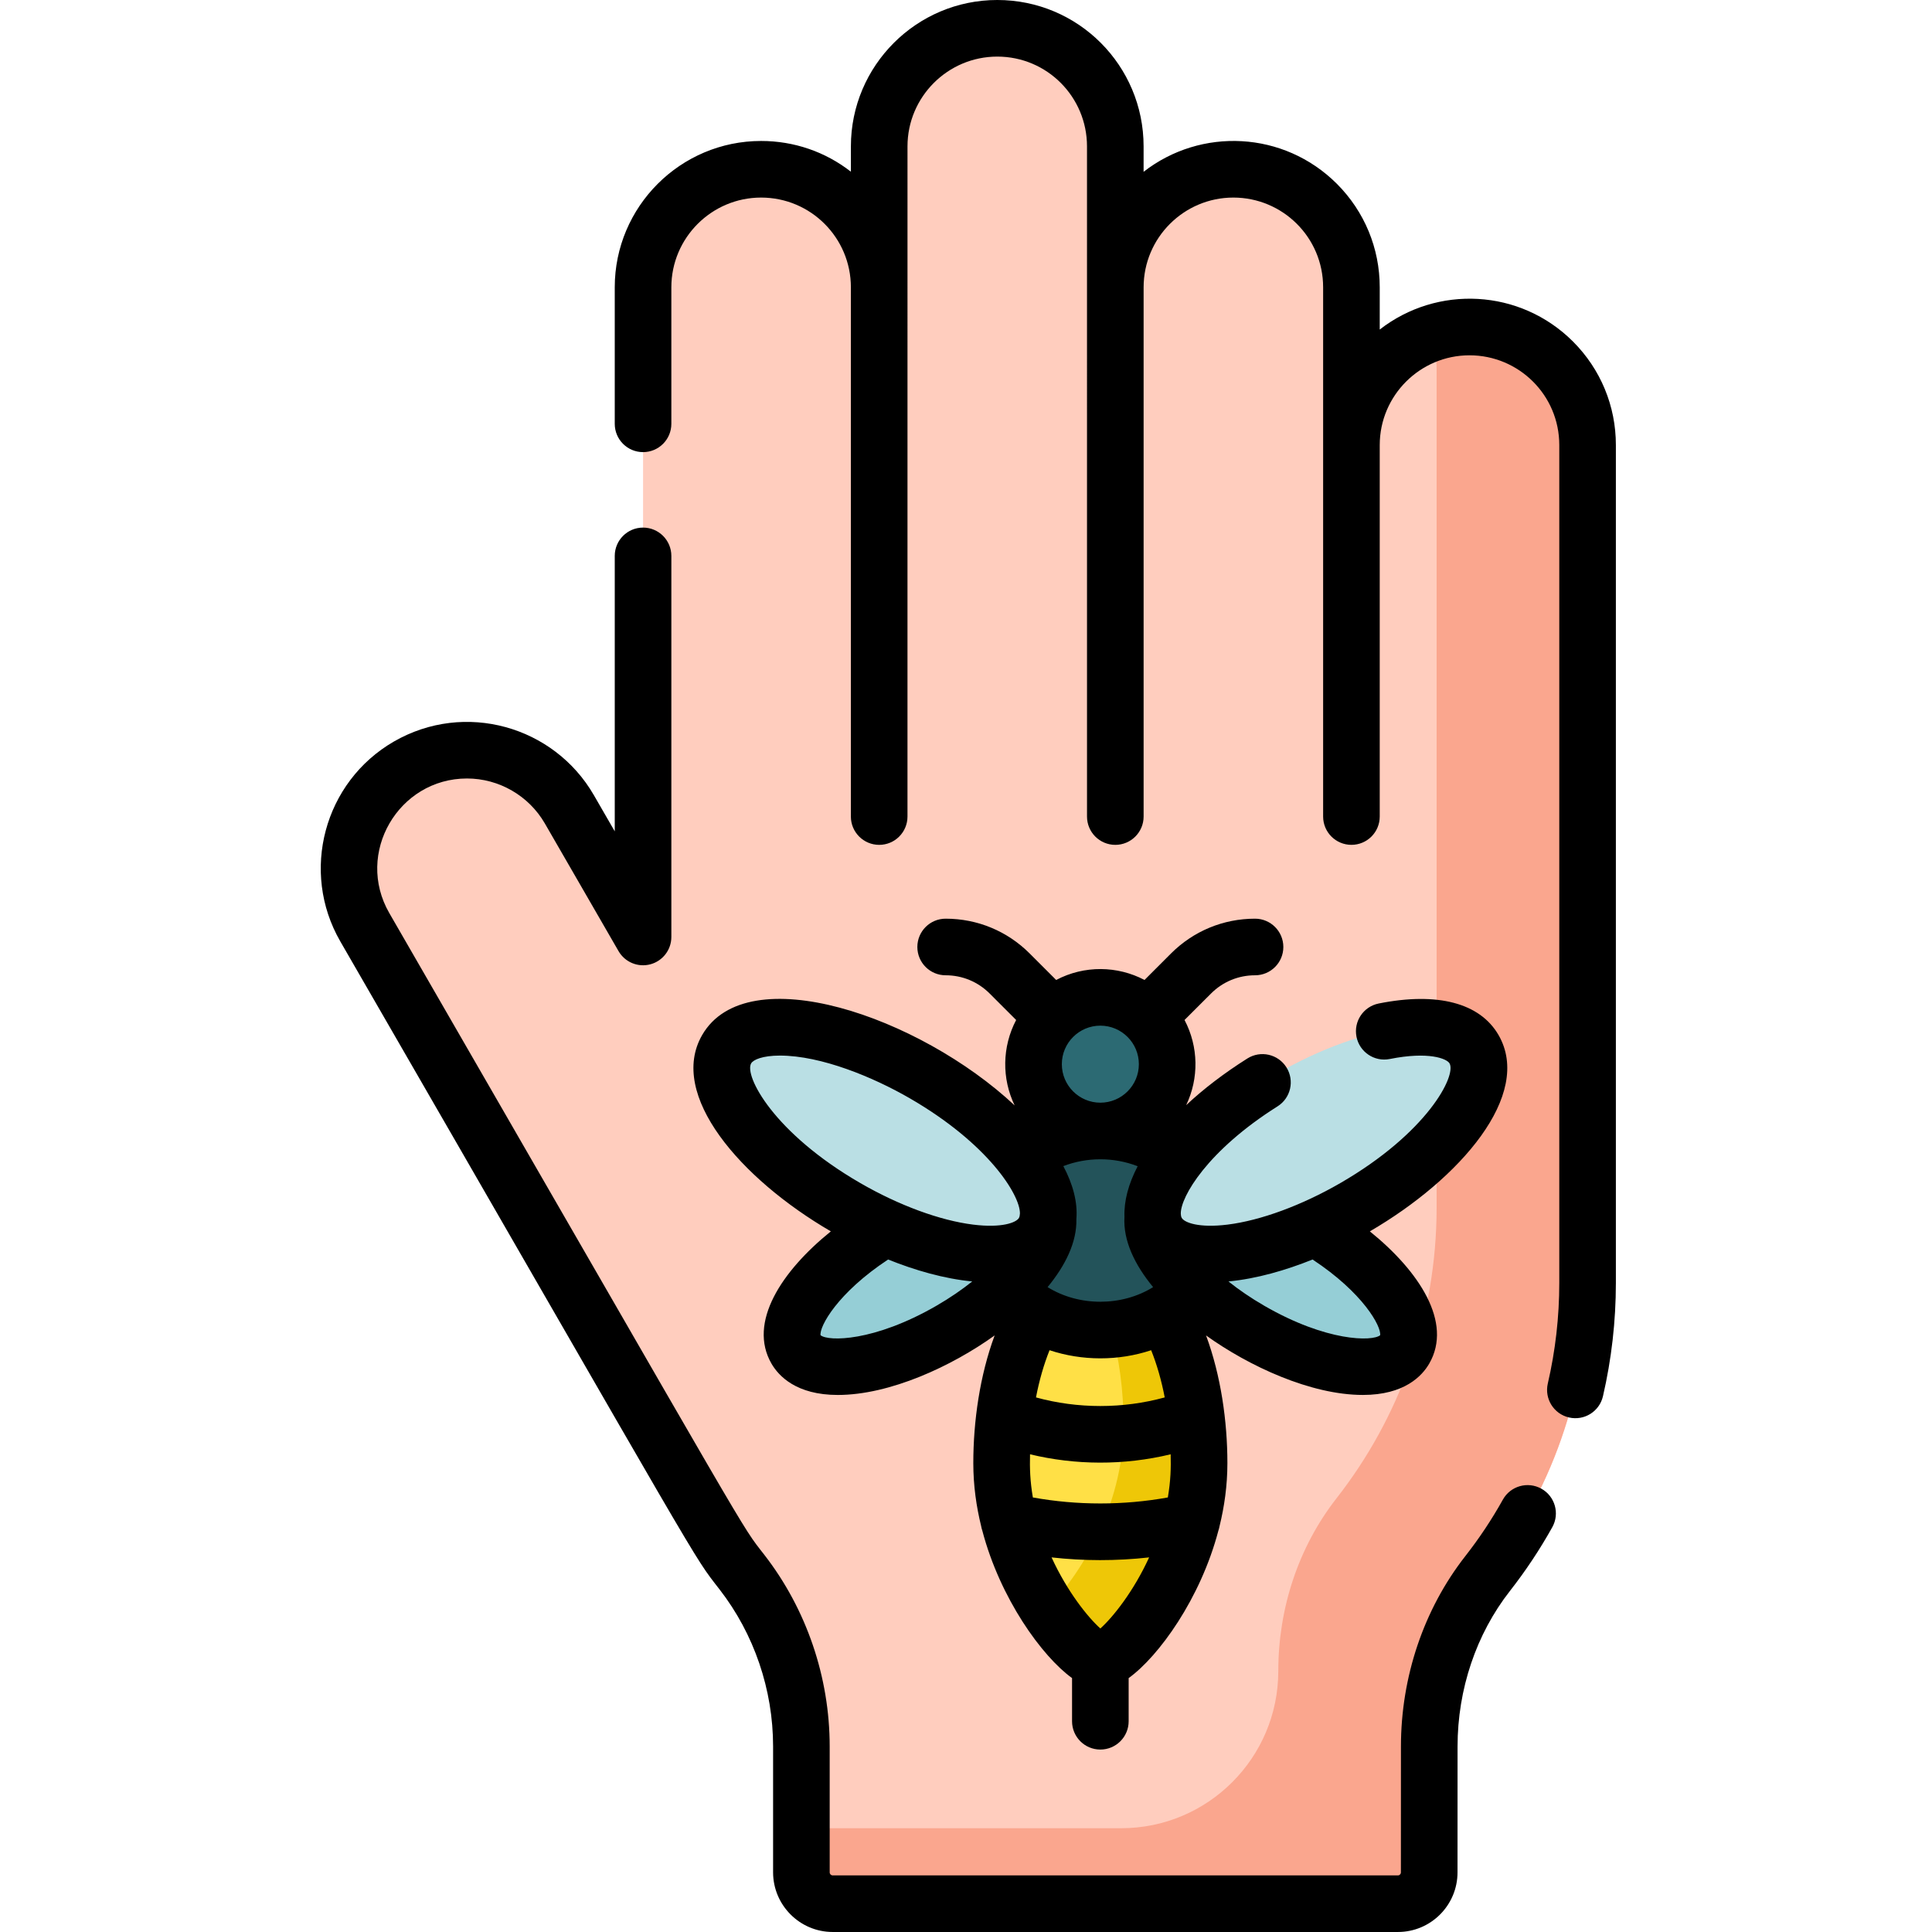 <svg height="512pt" viewBox="-85 0 512 512" width="512pt" xmlns="http://www.w3.org/2000/svg"><path d="m23.137 203.012c14.969-8.641 34.102-3.516 42.742 11.449l19.539 33.844v-172.16c0-17.277 14.008-31.285 31.289-31.285s31.289 14.008 31.289 31.285v-37.355c0-17.281 14.008-31.289 31.285-31.289 17.281 0 31.289 14.008 31.289 31.289v37.359c0-17.281 14.008-31.289 31.289-31.289 17.277 0 31.289 14.008 31.289 31.289v41.801c0-17.281 14.008-31.289 31.285-31.289 17.281 0 31.289 14.008 31.289 31.289v222.055c0 29.047-9.895 55.781-26.5 77.02-10.195 13.039-15.457 29.262-15.457 45.816l-.004 33.363c-.004 4.582-3.715 8.297-8.297 8.297h-149.789c-4.582 0-8.297-3.715-8.297-8.297l-.004-33.383c-.004-16.707-5.5-32.969-15.742-46.172-4.238-5.465-8.035-11.289-11.336-17.422l-88.609-153.477c-8.641-14.965-3.516-34.102 11.449-42.738zm0 0" fill="#ffcdbe"/><path d="m306.809 86.75c-4.434-.332-8.684.277-12.586 1.625.969 3.016 1.496 6.234 1.496 9.574v222.055c0 29.047-9.895 55.781-26.496 77.016-10.195 13.043-15.457 29.266-15.461 45.82-.004 23.008-18.656 41.66-41.664 41.66h-84.719v11.703c0 4.582 3.715 8.297 8.297 8.297h149.785c4.582 0 8.297-3.715 8.297-8.297l.004-33.363c.004-16.555 5.266-32.777 15.461-45.82 16.602-21.234 26.496-47.973 26.496-77.016v-221.414c0-16.473-12.48-30.609-28.91-31.84zm0 0" fill="#faa68e"/><path d="m224.312 282.016c0 9.781-7.93 17.707-17.707 17.707-9.781 0-17.707-7.926-17.707-17.707 0-9.777 7.926-17.707 17.707-17.707 9.777 0 17.707 7.93 17.707 17.707zm0 0" fill="#2c6a73"/><path d="m305.629 278.043c-5.664-9.805-29.047-6.906-52.227 6.477-23.184 13.383-37.383 32.184-31.723 41.992 5.664 9.809 29.047 6.91 52.227-6.477 23.184-13.383 37.383-32.184 31.723-41.992zm0 0" fill="#badfe4"/><path d="m263.523 325.352c-19.41 8.656-37.023 9.504-41.836 1.168-.684-1.184-1.07-2.504-1.195-3.926-.785 8.117 9.766 20.684 25.809 29.945 18.188 10.496 36.527 12.77 40.969 5.078 4.348-7.531-6.238-21.82-23.746-32.266zm0 0" fill="#95ced6"/><path d="m159.793 284.535c-23.184-13.387-46.566-16.285-52.227-6.477-5.664 9.809 8.539 28.605 31.719 41.992 23.184 13.383 46.562 16.281 52.227 6.477 5.664-9.809-8.539-28.609-31.719-41.992zm0 0" fill="#badfe4"/><path d="m149.684 325.352c19.41 8.656 37.023 9.504 41.836 1.168.684-1.184 1.074-2.504 1.195-3.926.785 8.117-9.766 20.684-25.809 29.945-18.184 10.496-36.523 12.77-40.965 5.078-4.352-7.531 6.238-21.82 23.742-32.266zm0 0" fill="#95ced6"/><path d="m220.492 322.594v.004c-.398-4.57 2.004-10.23 6.562-16.145-5.426-4.184-12.59-6.73-20.449-6.73s-15.023 2.547-20.449 6.73c4.559 5.914 6.957 11.574 6.559 16.145 0 0 0 0 0-.004.504 5.191-3.645 12.211-10.895 19.02 5.574 6.582 14.594 10.863 24.785 10.863 10.188 0 19.211-4.281 24.785-10.863-7.254-6.809-11.398-13.828-10.898-19.02zm0 0" fill="#23535a"/><path d="m223.645 348.02c-4.871 2.812-10.73 4.457-17.039 4.457-6.309 0-12.168-1.645-17.043-4.457-5.582 9.609-9.125 23.844-9.125 39.742 0 28.938 21.414 52.395 26.168 52.395 4.75 0 26.168-23.457 26.168-52.395 0-15.898-3.543-30.133-9.129-39.742zm0 0" fill="#ffe046"/><path d="m223.645 348.02c-4.121 2.379-8.953 3.91-14.164 4.328 2.094 7.527 3.293 16.188 3.293 25.414 0 21.797-12.148 40.48-20.176 48.375 5.707 8.695 11.746 14.02 14.008 14.02 4.754 0 26.168-23.457 26.168-52.395 0-15.898-3.543-30.133-9.129-39.742zm0 0" fill="#eec707"/><path d="m323.477 394.52c-3.617-2.02-8.188-.719-10.203 2.898-2.902 5.211-6.25 10.246-9.957 14.98-10.996 14.059-17.051 31.973-17.051 50.438l-.012 33.363c0 .449-.348.801-.789.801h-149.789c-.449 0-.801-.359-.801-.801v-33.379c0-18.344-6.148-36.375-17.312-50.766-6.703-8.645-.508 1.195-99.383-170.059-9.18-15.891 2.441-35.688 20.574-35.688 8.477 0 16.379 4.562 20.625 11.898l19.539 33.852c1.699 2.941 5.16 4.375 8.438 3.496 3.277-.879 5.559-3.852 5.559-7.246v-100.988c0-4.141-3.359-7.5-7.5-7.5-4.145 0-7.5 3.359-7.5 7.5v72.996l-5.547-9.609c-10.57-18.273-34.16-25.035-52.984-14.191-18.52 10.695-24.887 34.465-14.191 52.984 98.465 170.543 92.926 161.949 100.52 171.746 9.133 11.777 14.164 26.543 14.164 41.574v33.398c.02 8.703 7.109 15.781 15.801 15.781h149.789c8.707 0 15.789-7.09 15.789-15.797l.012-33.363c0-15.137 4.926-29.766 13.863-41.195 4.184-5.344 7.969-11.039 11.246-16.926 2.016-3.617.719-8.184-2.898-10.199zm0 0"/><path d="m331.863 90.512c-14.07-14.043-36.027-15.012-51.219-3.18v-11.184c0-10.352-4.031-20.094-11.359-27.438-14.07-14.043-36.027-15.012-51.219-3.18v-6.742c0-21.398-17.301-38.789-38.781-38.789-21.391 0-38.789 17.402-38.789 38.789v6.715c-6.773-5.281-15.062-8.145-23.793-8.145-21.387 0-38.789 17.402-38.789 38.789v36.172c0 4.141 3.359 7.5 7.5 7.5 4.145 0 7.5-3.359 7.5-7.5v-36.172c0-13.117 10.672-23.789 23.789-23.789 13.16 0 23.781 10.652 23.793 23.777 0 .152-.004-4.824-.004 140.262 0 4.141 3.359 7.5 7.5 7.5 4.145 0 7.5-3.359 7.5-7.5 0-14.684.004-131.402.004-177.609 0-13.117 10.672-23.789 23.789-23.789 13.203 0 23.781 10.691 23.781 23.789 0 17.602.004 39.215.004 177.609 0 4.141 3.355 7.5 7.5 7.5 4.141 0 7.5-3.359 7.5-7.5v-140.254c0-13.145 10.695-23.785 23.785-23.785 13.023 0 23.789 10.512 23.789 23.789v140.246c0 4.145 3.355 7.5 7.5 7.5s7.5-3.355 7.5-7.5v-98.445c0-13.117 10.672-23.789 23.789-23.789 13.055 0 23.793 10.539 23.793 23.789v222.051c0 8.984-1.023 17.949-3.039 26.648-.934 4.035 1.578 8.062 5.613 8.996 4.047.938 8.066-1.59 9-5.613 2.27-9.805 3.426-19.91 3.426-30.031v-222.051c0-10.352-4.031-20.094-11.363-27.438zm0 0"/><path d="m101.078 274.301c-9.148 15.844 10.184 38.105 34.105 52.023-13.105 10.582-22.016 24.168-15.738 35.043 1.895 3.285 6.594 8.312 17.578 8.312 13.805 0 30.207-7.613 41.57-15.777-3.926 10.594-5.656 22.738-5.656 33.859 0 5.957.82 11.562 2.082 16.688.066.402.172.789.301 1.168 4.727 18.02 15.836 33.359 23.785 39.094v11.438c0 4.141 3.355 7.5 7.5 7.5s7.5-3.359 7.5-7.5v-11.438c7.949-5.73 19.055-21.062 23.785-39.094.129-.379.234-.77.305-1.168 1.258-5.125 2.078-10.73 2.078-16.688 0-11.121-1.73-23.262-5.656-33.859 11.344 8.148 27.75 15.773 41.57 15.773 10.98 0 15.68-5.023 17.578-8.312 6.277-10.871-2.637-24.457-15.738-35.039 23.918-13.922 43.254-36.18 34.105-52.023-4.91-8.504-16.188-11.477-31.758-8.363-4.062.812-6.699 4.762-5.887 8.824s4.766 6.699 8.828 5.883c10.266-2.051 15.098-.105 15.828 1.156 1.887 3.27-5.934 18.441-28.98 31.75-10.211 5.895-21.094 9.898-29.855 10.984-7.602.945-11.414-.539-12.125-1.766-.242-.414-.215-.809-.258-1.148-.066-4.449 7.078-16.727 25.641-28.426 3.508-2.211 4.555-6.84 2.348-10.344-2.207-3.504-6.844-4.555-10.344-2.344-6.215 3.918-11.652 8.094-16.219 12.367 3.398-7.098 3.301-15.477-.434-22.566l7.016-7.012c3.113-3.117 7.258-4.836 11.668-4.836 4.141 0 7.5-3.355 7.5-7.5 0-4.141-3.359-7.5-7.5-7.5-8.414 0-16.324 3.277-22.277 9.227l-7.012 7.016c-7.168-3.773-15.93-3.941-23.414 0l-7.016-7.016c-5.949-5.949-13.859-9.227-22.273-9.227-4.141 0-7.5 3.359-7.5 7.5 0 4.145 3.359 7.5 7.5 7.5 4.41 0 8.551 1.719 11.668 4.836l7.016 7.012c-3.754 7.129-3.824 15.547-.402 22.633-25.277-23.629-70.906-39.258-82.812-18.641zm62.078 71.742c-16.566 9.562-28.633 9.473-30.699 7.812-.348-2.336 4.539-11.266 17.906-20.074 7.074 2.848 14.82 5.098 22.289 5.816-2.715 2.164-5.867 4.348-9.496 6.445zm24.812 39.359c11.934 2.879 24.805 3.008 37.273 0 .09 3.723 0 6.996-.75 11.438-11.738 2.121-24.035 2.121-35.773 0-.742-4.391-.84-7.695-.75-11.438zm35.695-15.074c-11.047 3.039-23.059 3.043-34.117 0 .867-4.523 2.082-8.738 3.594-12.508 8.574 2.852 18.219 2.898 26.93 0 1.512 3.77 2.723 7.984 3.594 12.508zm-7.172-61.266c-2.441 4.684-3.652 9.223-3.496 13.387-.395 6.312 2.723 12.742 7.59 18.652-8.297 5.16-19.652 5.168-27.965 0 4.711-5.719 7.793-11.926 7.629-18.043.367-4.473-.914-9.234-3.457-14.027 6.156-2.371 13.285-2.465 19.699.031zm-9.887 122.504c-3.309-2.977-8.766-9.754-12.93-18.84 8.445.945 17.105.98 25.855 0-4.16 9.086-9.617 15.867-12.926 18.84zm56.242-97.785c13.367 8.809 18.254 17.738 17.906 20.074-2.066 1.66-14.133 1.754-30.699-7.812-3.629-2.098-6.781-4.281-9.5-6.445 7.473-.719 15.223-2.969 22.293-5.816zm-46.035-51.766c0 5.629-4.578 10.207-10.207 10.207-5.629 0-10.207-4.578-10.207-10.207s4.578-10.207 10.207-10.207c5.629 0 10.207 4.578 10.207 10.207zm-31.516 39.535c-.062.434-.035.809-.27 1.219-.711 1.227-4.523 2.711-12.129 1.766-8.762-1.086-19.645-5.09-29.855-10.984-23.047-13.309-30.863-28.48-28.977-31.75.551-.953 2.984-2.062 7.625-2.062 10.961 0 24.746 5.734 34.355 11.285 20.891 12.059 29.27 25.652 29.25 30.527zm0 0"/></svg>